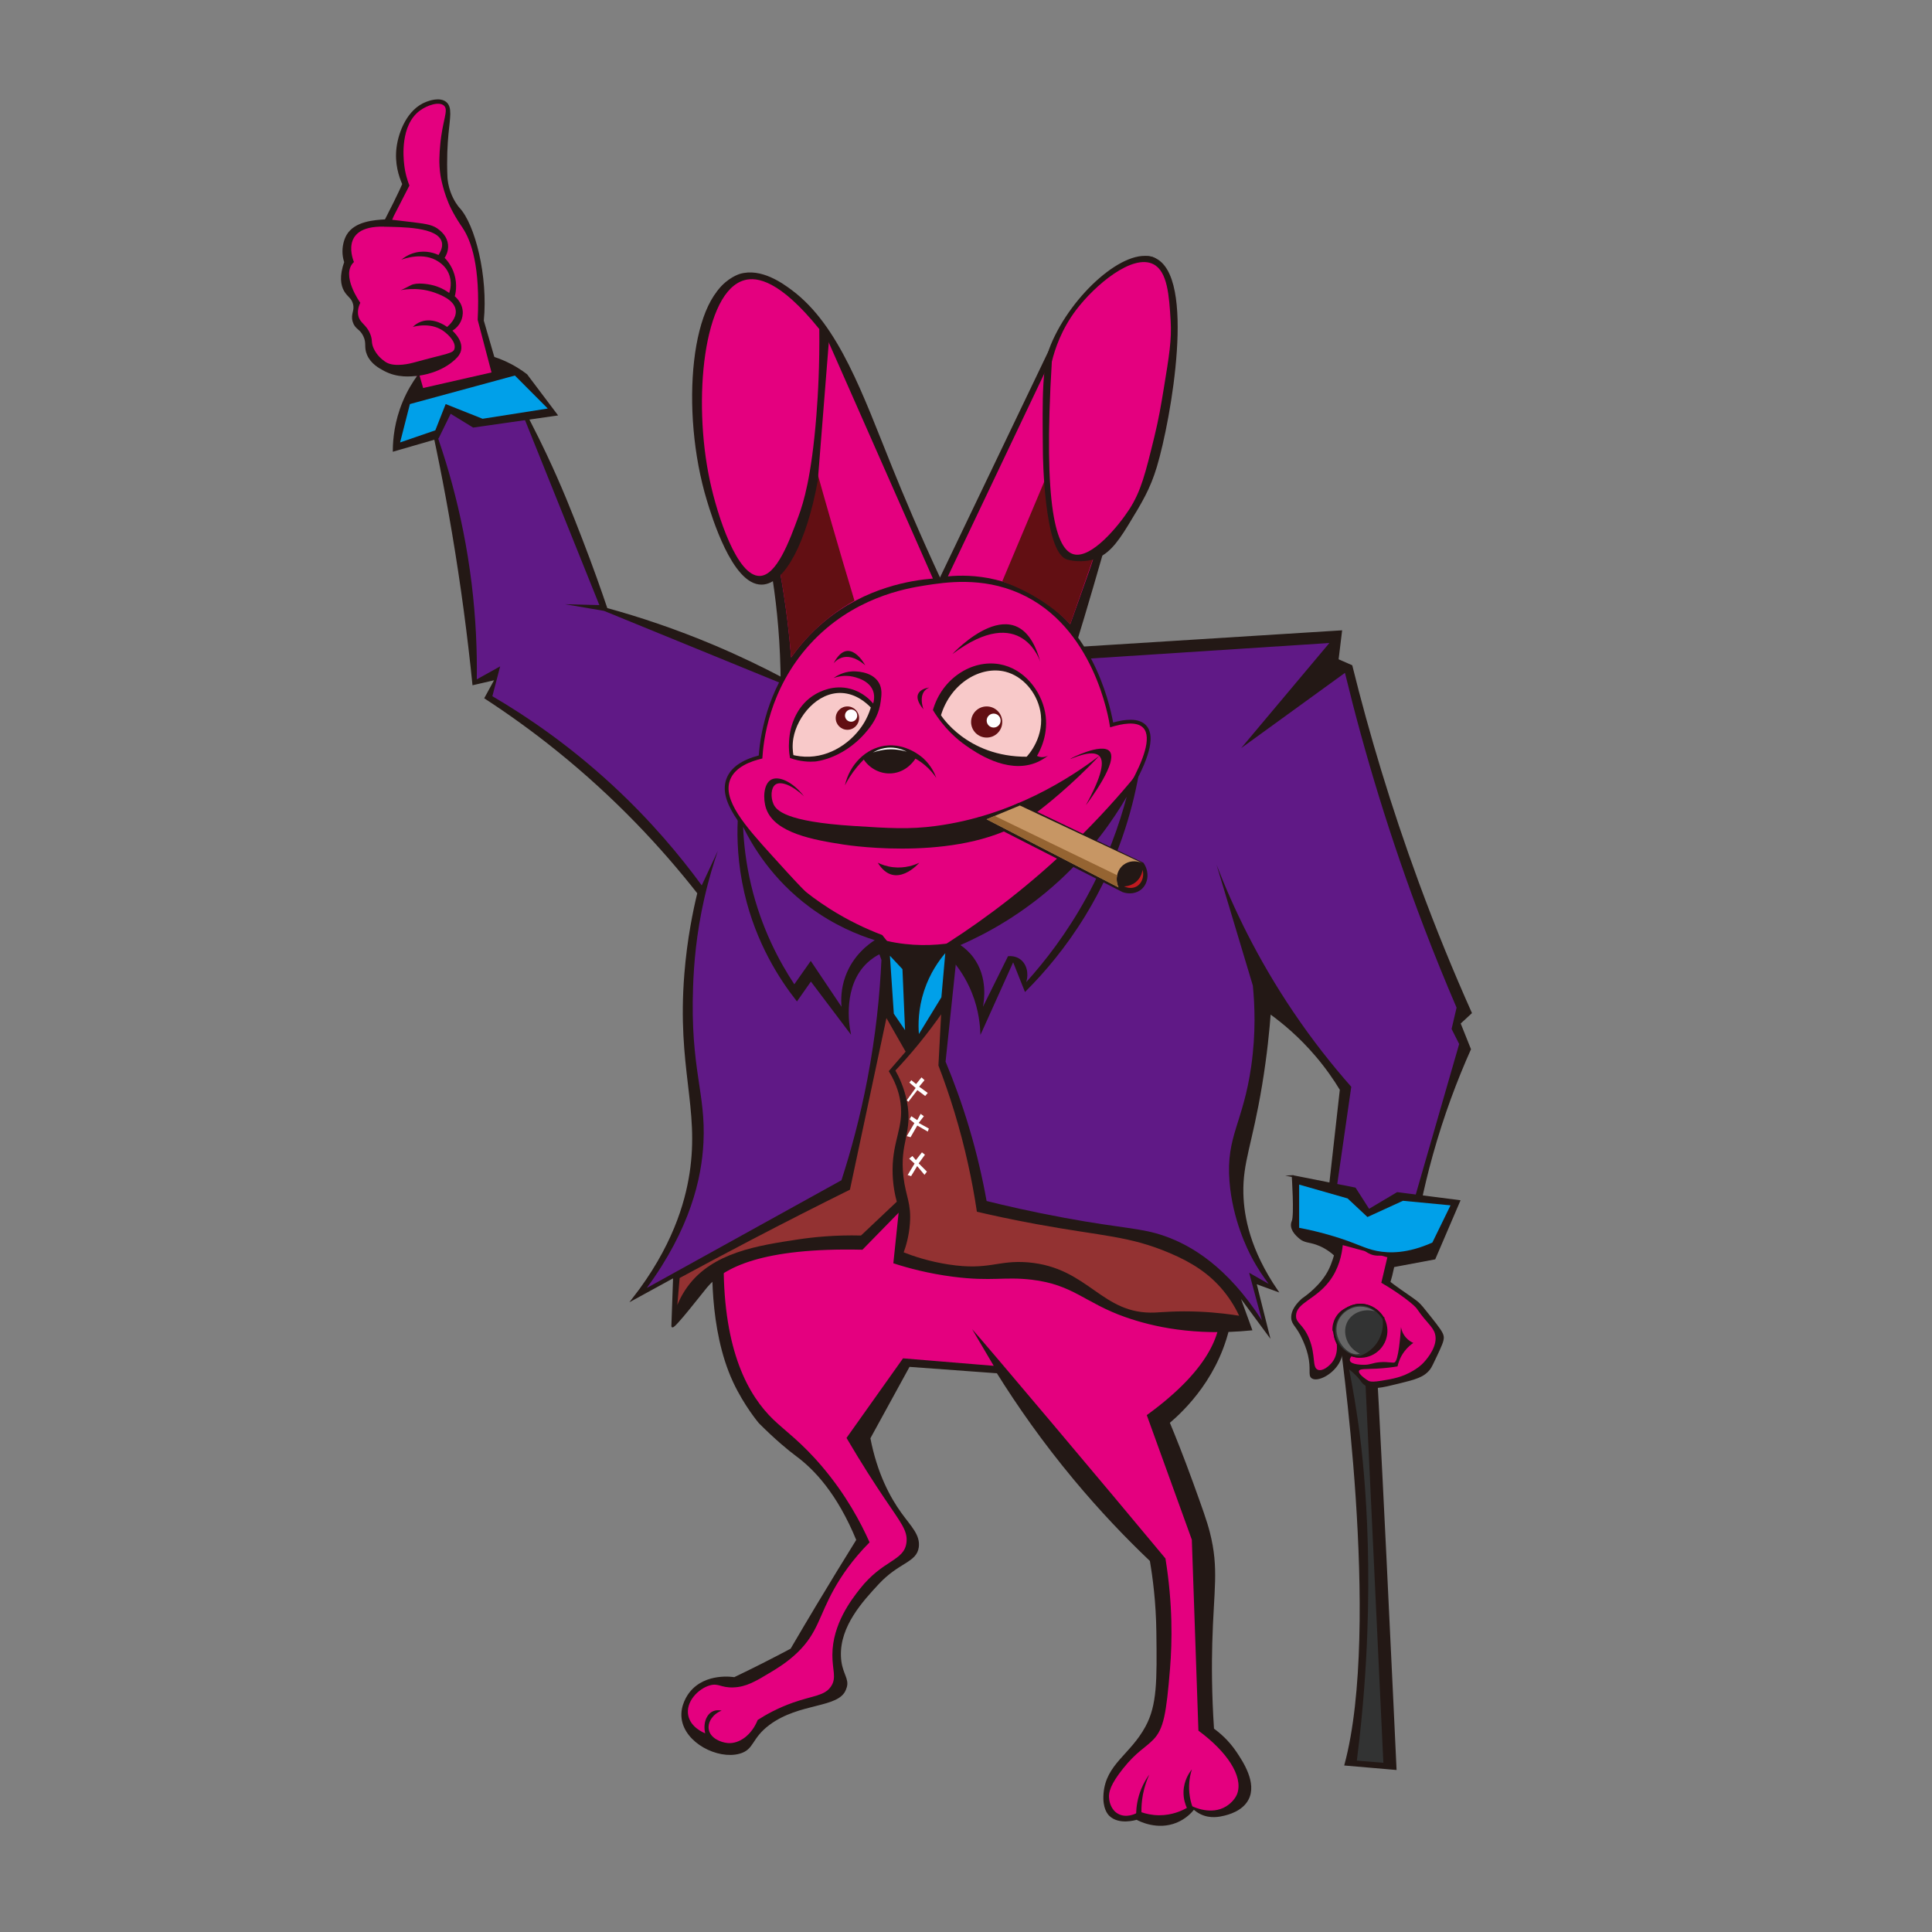 <?xml version="1.0" encoding="UTF-8"?><svg xmlns="http://www.w3.org/2000/svg" viewBox="0 0 1100 1100"><rect x="0" y="0" width="1100" height="1100" fill="#808080" stroke="none"/><defs><style>.l,.m,.n,.o,.p,.q,.r,.s{stroke:#231815;stroke-miterlimit:10;}.l,.m,.n,.o,.q,.r,.s{stroke-linecap:square;}.l,.o,.p,.t{fill:#231815;}.l,.p{stroke-width:2.15px;}.u,.s{fill:#fff;}.m{fill:#f8c9c9;}.m,.n,.o,.q,.r,.s{stroke-width:1.07px;}.n{fill:#bf1a20;}.v{fill:#c79664;}.w{fill:#e4007f;}.x{fill:#620f13;}.y{fill:#601986;}.z{fill:#956432;}.q{fill:#323333;}.aa{fill:#00a0e9;}.r{fill:#933232;}.ab{fill:#666;}</style></defs><g id="a"><path class="o" d="m406.44,709.17c-.5,7.84-2.62,47.32,11.43,77.49,6.25,13.42,14.59,23.28,14.59,23.28,9.39,9.39,16.71,15.41,21.18,18.72,10.29,7.62,23.45,21.36,34.46,48.15-7.55,12.14-15.1,24.5-22.64,37.07-5.07,8.45-10.04,16.85-14.93,25.21-5.25,2.8-10.63,5.59-16.13,8.37-5.49,2.78-10.91,5.44-16.26,8-.73-.13-16.26-2.66-25,8.25-1.24,1.54-5.45,7.41-4.53,14.69,1.72,13.55,20.14,22.88,32.27,19.59,8.29-2.25,6.3-8.41,16.92-16.34,17.25-12.88,39.72-9.49,43.41-20,.19-.53.62-1.54.69-2.76.22-4.15-3.34-7.26-3.64-15.96-.61-17.37,12.66-31.66,21.67-41.38,11.54-12.43,21.53-12.31,22.66-20.69.91-6.75-4.31-11.52-9.85-19.21-6.37-8.85-13.79-22.44-17.73-42.85,7.51-13.71,15.02-27.42,22.53-41.12,16.79,1.23,33.58,2.46,50.37,3.69,11.7,18.78,26.15,39.45,43.93,60.8,14.8,17.78,29.52,33.15,43.35,46.3,1.63,9.46,3.51,23.5,3.73,40.64.36,27.91.45,41.82-6.29,54.21-8.8,16.2-22.44,21.33-23.79,37.92-.67,8.26,2.35,11.47,3.15,12.25,5.18,5.02,14.26,2.34,15.22,2.05,1.56.85,11.74,6.17,22.59,1.69,5.09-2.1,8.28-5.51,9.92-7.6.87.83,2.25,1.96,4.16,2.87,5.37,2.57,10.63,1.32,12.85.79,2.25-.54,10.24-2.45,13.63-8.87,4.88-9.24-3.21-21.34-6.89-26.79-4.31-6.39-9.27-10.59-12.78-13.12-1.36-20.41-1.32-37.12-1.01-48.75.82-30.96,3.92-42.39-1.35-63.18-1.61-6.36-4.31-13.82-9.71-28.74-5.18-14.3-9.87-25.96-13.17-33.91,8.28-7.03,29.31-26.86,35.07-58.9,2.1-11.69,1.63-22.04.49-30.05-10.9-10.1-83.36-75.04-183.73-61.57-55.25,7.41-93.44,35.16-110.83,49.75Z"/><path class="w" d="m412.01,719.54c-.03,50.23,14.29,75.15,28.25,88.65,6.78,6.55,15.93,12.78,27.91,26.93,13.68,16.15,21.97,31.89,26.93,43.02-9.95,10.01-16.15,19.38-20.03,26.27-8.85,15.72-9.37,25.2-21.02,36.45-5.64,5.45-11.46,8.97-15.11,11.17-8.67,5.23-14.06,8.49-21.51,8.72-7.13.22-8.31-2.59-13.3-1.16-6.58,1.88-13.99,9.45-12.23,17.32,1.49,6.68,8.71,9.62,9.61,9.97-1.3-5.58.62-10.66,4.19-12.44,1.82-.91,3.76-.79,5.17-.49-4.91,1.91-7.86,6.31-7.39,10.34.63,5.36,7.04,7.8,10.84,8.13,6.67.58,13.67-4.62,17.08-13.14,4.51-2.91,11.27-6.75,20.03-9.85,11.63-4.11,17.99-3.81,21.67-9.19,3.38-4.95.79-9.28.82-17.98.06-17.66,10.86-31.46,15.6-37.52,13.22-16.9,25.39-15.83,26.6-26.6.74-6.58-3.01-10.91-12.48-24.96-5.24-7.78-12.87-19.47-21.67-34.48,10.73-15.11,21.45-30.21,32.18-45.32,17.21,1.42,34.43,2.85,51.64,4.27-4.1-6.96-8.2-13.92-12.31-20.89,5.83,6.31,79.22,93.35,110.08,130.57,4.23,26.09,3.83,47.56,2.63,62.39-2.15,26.44-3.7,34.69-9.52,40.72-4.44,4.6-9.76,7.06-17.24,16.5-6.96,8.78-8.58,13.48-7.88,17.73.18,1.08.93,5.71,4.99,8,4.67,2.64,9.87,0,10.34-.25.1-3.47.68-8.61,3.08-14.28,1.36-3.21,2.97-5.82,4.43-7.82-1.32,2.86-2.74,6.68-3.63,11.33-.74,3.9-.92,7.36-.86,10.16,2.41.83,5.83,1.69,9.97,1.72,7.47.05,13.11-2.62,15.89-4.19-.83-1.81-1.98-4.99-1.91-9.05.12-6.68,3.49-11.3,4.74-12.87-.93,2.97-1.97,7.67-1.42,13.36.29,3.02.96,5.59,1.66,7.63,1.1.54,10.93,5.15,19.21.1,3.35-2.04,5.69-5.07,6.5-7.56,3.2-9.92-6.1-23.73-22.21-35.6-1.25-36.24-2.5-72.48-3.75-108.71l-25.65-70.93c35.41-25.73,42.54-46.24,41.9-60.59-2.76-61.81-155.54-137.86-237.83-84.39-24.48,15.9-37.68,39.99-45,58.8Z"/></g><g id="b"><g id="c"><path class="o" d="m241.45,224.72s-31.06-81.52-22.19-98.76c8.87-17.24,10.3-21.18,10.3-21.18-1.97-4.41-4.36-11.74-3.28-20.57,1.1-8.97,6.08-21.76,16.62-25.74,1.34-.51,7.41-2.8,10.83.01,3.28,2.7,1.97,8.39,1.08,17.75-.55,5.77-1.05,14.27-.58,24.93.16,2.03.57,4.92,1.73,8.18,1.87,5.25,4.62,8.65,5.17,9.22,8.87,9.36,16.26,38.91,13.79,64.03l6.08,21.02,2.96,8.87-42.5,12.23Z"/><path class="w" d="m224.19,123.01c2.97-5.79,5.94-11.59,8.91-17.38-1.07-2.7-2.44-6.9-3-12.17-.38-3.52-2.37-22.21,9.03-30.54,4.15-3.03,10.88-5.27,13.63-2.79,2.85,2.57-.86,8.11-2.13,22.49-.45,5.09-.88,10.37.16,17.24,0,0,1.52,9.96,6.19,19.23,1.46,2.91,3.36,5.99,3.36,5.99,1.32,2.15,2.38,3.64,2.89,4.41,5.21,7.73,10.23,22.33,8.74,52.63,2.63,9.98,5.25,19.96,7.88,29.93-13.25,3.02-26.49,6.04-39.74,9.05,0,0-30.2-66.08-15.92-98.1Z"/><path class="l" d="m258.67,203.63c-7.84,7.6-19.05,9.04-20.36,9.19-4.46.52-11.76,1.37-19.21-2.63-2.71-1.46-7.1-3.81-9.14-8.57-1.83-4.28.05-6.24-2.19-10.8-2.2-4.5-4.72-4.01-5.91-7.88-1.28-4.17,1.34-5.73.16-10.18-1.01-3.82-3.42-4.43-5.23-7.67-1.59-2.84-2.66-7.61.31-15.87-.39-1.11-.84-2.72-.99-4.69-.31-4.1.81-7.87,2.13-10.18,4.22-7.35,15.18-8.02,21.02-8.37,1.68-.1,6.43.48,15.93,1.64,8.08.99,11.14,1.58,14.12,4.02,1.22,1,4.31,3.54,4.72,7.78.37,3.78-1.61,6.65-2.26,7.51,1.47,1.4,4.39,4.58,5.91,9.6,1.75,5.78.61,10.66.05,12.59.35.25,4.88,3.58,4.68,9.29-.15,4.16-2.76,7.92-6.69,9.63.81.66,6.89,5.7,5.75,11.17-.38,1.83-1.46,3.14-2.79,4.43Z"/><path class="w" d="m218.61,129.08c9.93.23,30.65.03,32.92,8.7.37,1.41.45,3.8-1.85,7.39-1.71-.79-6.88-2.89-13.18-1.35-3.85.94-6.55,2.84-8,4.06,1.57-.6,12.66-4.64,21.18,1.11,1.26.85,4,2.75,5.66,6.4,2.36,5.17.87,10.1.42,11.42-2.04-1.5-5.56-3.65-10.39-4.65-1.02-.21-7.9-1.63-11.46.24,0,0-4.71,2.48-5.78,2.83,0,0-.01,0-.01,0,0,.03,8.83-2.13,18.48,1.1,4.17,1.4,12.28,4.45,12.89,10.43.47,4.6-3.76,8.41-4.92,9.39-.78-.58-7.79-5.66-14.99-2.96-1.98.74-3.48,1.89-4.56,2.96,1.2-.35,11.05-3.06,18.47,3.08,1.03.85,6.27,5.18,5.3,9.24-.68,2.83-3.66,2.56-23.4,8-.88.24-10.57,2.92-15.64-.25-.1-.06-.38-.24-.73-.49-1.52-1.06-4.52-3.47-6.29-7.4-1.61-3.58-.41-4.46-1.97-8.25-2.29-5.56-5.85-6.03-6.77-10.46-.41-1.98-.21-4.36,1.15-7.23,0,0-11.49-15.9-3.61-23.22,0,0-9.2-20.73,17.08-20.13Z"/></g><g id="d"><path class="o" d="m762.9,759.8s24.3,165.83,3.12,244.92l28.57,2.46s-11.16-240.03-12.72-250.18l-18.97,2.79Z"/><path class="q" d="m765.86,771.07c3.83,1.09,7.66,2.19,11.49,3.28,3.61,76.62,7.22,153.25,10.84,229.87-5.42-.44-10.84-.88-16.26-1.31,2.21-17.31,3.49-31.74,4.27-42.03,6.23-82.39-1.89-140.4-3.78-153.19-2.29-15.53-4.79-28.21-6.57-36.61Z"/><path class="o" d="m761.34,706.96s20.69-29.8,33.25,4.19c-.24,3.26-.69,6.91-1.48,10.84-.59,2.93-1.29,5.63-2.04,8.08,1.26.99,3.23,2.5,5.73,4.23,5.99,4.15,8.98,6.23,10.34,7.39,1.59,1.36,3.44,3.7,7.14,8.37,4.71,5.95,7.07,8.97,7.22,11.17.15,2.15-1.21,5.04-3.94,10.84-1.95,4.13-2.92,6.2-3.78,7.31-3.34,4.31-8.02,5.53-17.24,7.8-10.21,2.51-15.32,3.76-19.21,1.07-2.35-1.63-1.93-2.96-6.65-7.14-3.29-2.91-4.98-3.58-5.17-5.42-.24-2.31,2.11-4.31,4.93-6.65,2.13-1.76,5.58-4.22,10.59-6.16,2-5.12.5-10.66-3.33-13.42-3.9-2.81-8.57-1.54-9.23-1.36l-7.14,8.91c.59,1.06,5.16,9.55,1.19,17.77-3.52,7.29-12.41,11.61-15.39,9.52-1.98-1.39,0-4.65-1.89-12.81-.96-4.12-2.42-7.26-3.12-8.87-3.42-7.83-6.25-8.48-6.42-12.25-.11-2.43.79-6.04,5.93-10.66,2.1-1.43,10.78-7.55,15.27-16.5,2.05-4.08,3.2-8.62,3.2-8.62.75-2.95,1.09-5.57,1.23-7.63Z"/><path class="w" d="m764.54,708.93l25.37,6.9-3.45,14.53c5.88,3.39,10.45,6.58,13.67,8.99,4.35,3.26,5.84,4.8,6.63,5.85.18.24.3.43.39.56,4.79,7,8.65,9.53,9.85,13.55,2.02,6.74-4.44,14.2-5.79,15.76-2.42,2.79-4.89,4.31-6.53,5.3-6.19,3.72-11.65,4.73-18.08,5.75-4.1.66-5.72.58-6.74.33-.31-.08-.49-.15-.55-.17-.25-.09-6.21-3.75-5.54-5.73.46-1.35,3.7-.97,9.91-1.29,4.99-.26,9.11-.81,12.01-1.29.43-1.96,1.43-5.25,3.94-8.56,1.74-2.3,3.63-3.83,5.05-4.8-1-.44-2.75-1.37-4.31-3.2-1.94-2.28-2.52-4.68-2.71-5.79-.33,4.8-1.44,19.31-3.69,20.07-.15.05-.32.1-.32.1-.45.09-1.08-.04-4.44-.27-.96-.07-2.13-.08-3.62.06-4.36.39-5.1,1.46-8.87,1.48-.77,0-7.41.04-8.13-2.34-.7-2.32,4.55-5.92,7.63-7.51,3.86-1.99,7.51-2.47,9.85-2.59-.51-2.57-1.35-6.31-2.75-10.74-1.71-5.45-2.52-6.44-3.04-6.99-3.14-3.31-9.36-4.48-14.41-1.97-4.59,2.28-7.43,7.21-7.25,12.54,3.49,6.54,3.44,13.6-.16,18.18-1.75,2.23-5.46,5.3-8.11,4.25-3.42-1.36-1.08-8.05-4.93-17.61-3.5-8.69-7.69-8.75-7.51-13.3.28-7.22,10.91-9.02,18.84-19.33,5.62-7.3,7.22-15.4,7.76-20.69Z"/><circle class="o" cx="774.55" cy="757.65" r="14.84" transform="translate(-277.15 1018.2) rotate(-58.28)"/><path class="q" d="m787.73,750.86c.22,1.65.76,7.25-2.66,12.99-3.54,5.94-8.98,8.09-10.52,8.64-8.15,0-14.84-6.71-14.84-14.84,0-8.52,7.35-14.83,14.84-14.84,8.33-.02,12.98,7.72,13.18,8.05Z"/><path class="ab" d="m761.44,753.4c1.47-4.86,6-8.63,11.22-9.35,5.23-.73,9.16,1.89,10.11,2.56-6.25-1.8-12.68.73-15.43,5.58-3.43,6.05-.74,15.01,6.9,18.55-.74.22-1.63.36-2.62.26-5.88-.58-12.61-9.52-10.17-17.61Z"/></g></g><g id="e"><path class="o" d="m640.91,749.4c15.52,5.47,39.01,10.76,71.42,7.55-2.5-6.88-5-13.77-7.5-20.65,5.78,7.83,11.57,15.66,17.35,23.49-2.46-9.81-4.93-19.62-7.39-29.43,4.07,1.49,8.14,2.97,12.21,4.46-15.61-22.85-19.27-41.83-19.6-55.19-.45-18,5.07-28.04,10.67-61.9,2.85-17.23,4.22-31.53,4.93-41.05,7.83,5.63,17.16,13.48,26.27,24.14,5.86,6.85,10.48,13.53,14.12,19.54-3.06,27.31-6.13,54.62-9.19,81.93,16.58,2.96,33.17,5.91,49.75,8.87,2.35-16.16,5.91-34.24,11.33-53.69,6.41-22.99,14.07-43.09,21.67-60.09-1.97-4.93-3.94-9.85-5.91-14.78,2.13-1.97,4.27-3.94,6.4-5.91-10.29-23.04-20.41-47.68-30.05-73.89-16.08-43.73-28.41-85.25-37.93-123.64-2.63-1.15-5.25-2.3-7.88-3.45.66-5.42,1.31-10.84,1.97-16.26-49.75,3.12-99.5,6.24-149.25,9.36-3.83,5.19-34.69,45.59-88.66,47.29-43.91,1.38-73.38-23.79-79.8-29.55-11.97-6.35-25.11-12.68-39.41-18.72-21.82-9.21-42.42-16.05-61.08-21.18-3.48-10.32-8.28-23.98-14.45-39.9-5.52-14.25-11.39-29.3-20.36-48.27-5.14-10.87-12.18-24.88-21.34-40.88-15.43,3.45-30.87,6.9-46.3,10.34,5.46,23.82,10.55,49.06,15.03,75.65,5.06,30.06,8.82,58.77,11.57,85.92,4.27-.99,8.54-1.97,12.81-2.96-1.97,3.61-3.94,7.22-5.91,10.84,12.95,8.43,26.43,18.06,40.14,29.06,34.33,27.55,60.85,56.3,81.03,82.01-2.37,9.76-5.77,25.89-7.39,46.06-4.29,53.51,8.71,76.05,2.96,113.54-2.61,17.03-9.9,42.38-32.76,71.67,7.8-4.27,15.6-8.54,23.4-12.81-.33,9.36-.66,18.72-.99,28.08,0,.04-.01.17.05.22,1.06.76,16.54-19.2,19.32-22.55,9.49-11.43,31.73-22.95,88.66-21.67,7.17-7.33,14.34-14.67,21.51-22-1.04,9.96-2.08,19.92-3.12,29.88,7.67,2.48,19.33,5.71,33.82,7.55,21.47,2.73,28.85-.18,44.33,1.64,24.04,2.82,30.37,13.18,53.53,21.34Z"/><g id="f"><path class="o" d="m507.08,609.18c5.02-4.49,10.24-9.51,15.54-15.1,6.81-7.19,12.71-14.23,17.8-20.86,52.24,23.7,135.3,72.39,163.54,160.09,1.88,5.84,3.54,11.91,4.93,18.23-5.37-.92-13.41-2.06-23.22-2.44-12.36-.48-21.15.47-24.31.71-35.03,2.68-51.09-30.59-90.63-28.32-10.58.61-19.16,3.54-34.48.74-10.78-1.97-19.21-5.75-24.63-8.62,1.25-3.13,2.89-7.97,3.69-14.04,1.7-12.89-2.21-17.43-3.69-30.79-2.3-20.71,5.31-26.04.84-44.93-1.52-6.4-3.72-11.42-5.36-14.67Z"/><path class="r" d="m509.14,609.43c4.39-4.66,8.92-9.77,13.48-15.35,5.18-6.34,9.78-12.51,13.86-18.4-.55,10.29-1.09,20.58-1.64,30.87,3.16,8.23,6.2,16.99,9.03,26.27,6.2,20.34,10.22,39.42,12.81,56.65,7.24,1.69,19.15,4.34,33.99,7.06,37.54,6.87,52.27,6.55,75.53,16.42,12.54,5.32,22.44,11.59,30.54,21.34,4.84,5.83,7.85,11.47,9.69,15.52-5.13-.85-13.39-2.01-23.64-2.46-12.67-.55-20.92.31-25.12.49-30.83,1.34-37.95-25.69-72.41-28.57-17.18-1.43-22.11,4.72-45.07,1.23-11.36-1.73-20.43-4.8-26.35-7.14,1.4-3.76,3.16-9.55,3.69-16.75.86-11.61-2.35-15.15-3.69-26.6-2.34-19.93,5.51-25.03,1.97-42.85-1.55-7.82-4.47-13.88-6.65-17.73Z"/><polygon class="u" points="518.87 615.01 517.76 616.36 521.34 619.44 516.29 626.46 517.15 627.32 522.32 620.67 526.75 624 528.23 622.27 523.31 618.7 526.38 615.01 524.66 613.41 521.58 617.23 518.87 615.01"/><polygon class="u" points="518.87 635.53 517.89 637.26 520.6 639.47 516.29 646.86 518.44 647.48 522.26 640.83 528.23 644.28 528.85 642.55 523.06 639.35 526.01 635.53 524.17 634.18 522.26 637.75 518.87 635.53"/><polygon class="u" points="519.49 658.19 517.64 659.67 520.72 662.5 516.78 669.03 518.75 669.64 522.2 663.92 526.38 668.91 527.74 667.06 523.06 662.38 526.63 657.45 524.91 656.1 521.46 660.53 519.49 658.19"/></g><path class="r" d="m516.29,598.84c-3.94-6.9-7.88-13.79-11.82-20.69-7.01,32.95-14.01,65.9-21.02,98.84-18.28,9.06-36.79,18.47-55.5,28.24-14.07,7.34-27.9,14.71-41.5,22.08l-1.69,19.78c1.04-3.3,3.07-8.61,7.06-14.12,14.08-19.41,39.63-23.28,62.64-26.76,8.36-1.27,20.72-2.6,35.96-2.22,6.92-6.54,13.85-13.08,20.77-19.62-1.07-3.91-2.52-10.44-2.46-18.55.11-16.51,6.31-23.81,4.56-37.7-.53-4.2-1.99-10.62-6.61-18.21,3.2-3.69,6.4-7.39,9.61-11.08Z"/><g id="g"><path class="y" d="m501.85,546.53c-.91,19.98-3.21,42.85-7.98,67.82-4.1,21.47-9.31,40.75-14.78,57.63-36.94,20.44-73.89,40.88-110.83,61.33,24.87-33.97,31.24-62.52,32.26-82.75,1.43-28.33-7.57-41.66-5.91-88.66.45-12.81,1.76-29.98,6.4-50.41,2.53-11.13,5.39-20.35,7.72-27.09-3.06,6.57-6.13,13.14-9.19,19.7-12.47-17.06-29-36.83-50.49-56.73-24.61-22.79-48.7-39.26-68.71-50.98,1.48-5.66,2.96-11.33,4.43-16.99-4.43,2.46-8.87,4.93-13.3,7.39.23-16.52-.53-34.87-2.96-54.68-5.06-41.31-15.82-75.98-26.6-102.7,16.01-4.19,32.02-8.37,48.03-12.56,17.1,42.55,34.21,85.11,51.31,127.66-6.51-.16-13.03-.33-19.54-.49,7.39,1.26,14.78,2.52,22.17,3.78,33.9,13.86,67.79,27.71,101.69,41.57,18.76,52.39,37.52,104.78,56.28,157.17Z"/><path class="y" d="m544.86,542.68c-2.16,20.59-4.33,41.18-6.49,61.77,4.67,11.18,9.29,23.76,13.44,37.66,4.47,14.98,7.65,29,9.92,41.69,9.92,2.47,25.35,6.08,44.46,9.61,33.88,6.25,43.21,5.55,56.89,10.34,15.11,5.29,35.63,17.31,55.41,48.03-2.43-9.04-4.85-18.09-7.28-27.13,3.71,2.12,7.42,4.24,11.13,6.36-2.79-3.66-6.38-8.84-9.85-15.43-1.89-3.58-10.77-20.94-12.48-43.02-2-25.84,7.79-33.06,12.4-65.63,2.69-18.95,1.98-34.93.9-45.78-6.88-22.91-13.76-45.83-20.64-68.74,9.43,24.43,23.2,53.36,43.54,83.52,11.03,16.36,22.32,30.59,33.14,42.84-3.9,27.1-7.81,54.19-11.71,81.29,13.3,3.2,26.6,6.4,39.9,9.61,11.08-38.42,22.17-76.84,33.25-115.26-1.44-2.85-2.88-5.69-4.32-8.54.95-4.05,1.89-8.1,2.84-12.15-6.37-14.82-12.6-30.14-18.64-45.97-19.31-50.64-33.88-99.2-44.91-144.65-19.7,14.28-39.41,28.57-59.11,42.85,16.75-19.95,33.5-39.9,50.24-59.85-45.56,2.96-91.13,5.91-136.69,8.87-25.12,55.91-50.24,111.81-75.36,167.72Z"/><path class="o" d="m735.98,669.64l35.47,7.02,7.88,12.31,16.26-9.67,35.22,4.52-14.04,32.73-23.64,4.43,1.48-9.85c-5.78,3.54-9.86,3.61-12.56,2.96-4.56-1.11-6.26-4.54-12.28-6.33-3.36-1-6.37-.99-8.4-.81-.41,2.54-.82,5.09-1.23,7.63-4.08-3.68-7.85-5.46-10.59-6.4-4.3-1.48-6.58-1.09-9.14-3.14-2.7-2.17-6.14-5.74-4.4-9.72,1.48-3.39,0-25.68,0-25.68Z"/><path class="aa" d="m739.67,674.45l27.58,7.88,11.33,10.59,20.2-9.24,27.09,2.59-10.34,21.18c-14.08,6.32-24.51,6.17-31.52,4.8-7.18-1.41-10.98-4.14-23.89-8.13-8.53-2.63-15.7-4.17-20.44-5.05v-24.63Z"/></g><path class="o" d="m238.31,213.81c1.05,3.64,2.1,7.28,3.15,10.91,14.17-4.08,28.33-8.15,42.5-12.23-.99-2.96-1.97-5.91-2.96-8.87,3.98,1.31,8.63,3.26,13.46,6.24,1.93,1.19,3.68,2.41,5.25,3.61,5.69,7.55,11.38,15.11,17.08,22.66-15.76,2.25-31.52,4.51-47.29,6.76l-13.14-8.07-7.04,14.39-25.14,7.29c.05-6.57.99-16.56,5.58-27.58,2.6-6.25,5.73-11.28,8.54-15.11Z"/><polygon class="aa" points="233.38 230.06 293.15 213.81 311.87 232.6 274.76 238.43 253.74 230.06 247.85 245.01 227.8 251.9 233.38 230.06"/></g><g id="h"><path class="p" d="m535.17,331.32c-12.51-26.87-21.91-49.29-28.24-64.97-16.62-41.16-30.11-80.41-56.65-100.24-5.21-3.89-17.19-12.6-28.82-9.11,0,0-6.47,1.94-11.47,8.46-15.52,20.25,8.94,75.77,21.32,119.61,6.71,23.78,14.04,58.88,14.25,104.29,29.87-19.35,59.73-38.69,89.6-58.04Z"/><path class="p" d="m612.28,364.51c-25.7-11.06-51.41-22.13-77.11-33.19l65.84-137.38c35.83-43.48,49.72-49.42,55.66-46.3,16.36,8.57-8.87,95.47-35.22,186.19-3.72,12.82-6.94,23.42-9.17,30.68Z"/><path class="w" d="m450.45,374.39c4.52-6.46,10.74-13.84,19.19-20.8,23.37-19.23,49.23-23.18,61.52-24.19-20.06-45.48-40.13-90.96-60.19-136.44-25.93,5.65-36.62,16.26-41.54,25.12-12.24,22.03,3.83,46.44,14.78,107.99,3.58,20.09,5.32,36.89,6.23,48.32Z"/><path class="x" d="m465,268.05c-6.85,19.8-13.7,39.59-20.55,59.39,1.07,6.11,2.06,12.43,2.95,18.95,1.32,9.7,2.32,19.04,3.04,27.99,5.01-7.07,12.34-15.69,22.75-23.66,4.62-3.54,9.14-6.4,13.31-8.72-4.29-14.23-8.54-28.61-12.74-43.16-2.98-10.32-5.9-20.59-8.76-30.81Z"/><path class="w" d="m539.68,328.17c6.86-.66,16.15-.72,26.69,1.75,22.61,5.3,36.95,18.96,42.97,25.5l11.7-32.92c32.95-98.46,42.53-151.23,28.74-158.28-8.16-4.17-24.5,7.65-49.03,35.48-20.35,42.82-40.71,85.65-61.06,128.47Z"/><path class="x" d="m570.63,331.04l26.62-63.22,27.76,42.65-15.68,44.94s-13.42-15.34-38.71-24.38Z"/><path class="p" d="m470.97,192.95c-28.45-34.94-43.77-36.25-51.31-34.06-25.55,7.42-31.46,75.26-16.18,125.68,2.72,8.98,14.39,47.48,30.22,47.22,12.27-.2,24.55-23.64,30.86-58.3l6.4-80.53Z"/><path class="w" d="m466.47,187.35c-22.49-27.82-35.43-29.71-42.39-27.9-23.63,6.14-29.76,68.22-19.94,114.12,4.41,20.61,15.61,54.61,28.41,54.35,9.65-.2,16.9-19.8,22.17-34.23,2.69-7.39,7.31-21.87,10.1-57.14.96-12.17,1.87-28.98,1.65-49.2Z"/><path class="p" d="m599.29,196.65c11.83-28.52,42.02-55.14,57.39-49.01,23.36,9.31,9.05,90.85.99,117.73-3.8,12.66-8.3,20.04-16.28,33.13-6.91,11.34-11.64,16.54-18.62,18.84-.13.04-.34.11-.6.19,0,0-6.79,2.07-14.09.06-12.64-3.47-13.22-59.36-13.22-59.36-.34-33.09-.52-49.64,4.43-61.57Z"/><path class="w" d="m598.87,205.92c1.76-7.21,5.45-18.34,13.8-29.4,10.76-14.25,32.11-32.17,44-26.1,8.13,4.15,8.98,18.06,9.85,32.18.66,10.8-.87,20.12-3.94,38.75-1.48,9.01-2.8,16.98-5.42,27.68-5.01,20.46-7.52,30.68-14.2,40.98-6.06,9.35-21.48,28.18-31.61,25.58-9.85-2.53-17.59-26.07-12.48-109.68Z"/></g><g id="i"><g><path class="t" d="m526.15,539.15c-9.22,0-18.27-1.28-26.91-3.81-23.78-6.96-36.08-20.54-60.59-47.6-14.93-16.48-29.03-32.04-23.84-44.48,2.4-5.75,8.52-9.88,18.2-12.27.98-14.45,5.9-41.35,27.32-64.88,24.96-27.41,55.96-32.25,66.14-33.83,5.5-.86,13.03-2.03,21.76-2.03,11.75,0,22.69,2.2,32.53,6.54,40.51,17.88,50.51,66.09,52.16,75.95,4.24-1.24,7.76-1.85,10.73-1.85,3.64,0,6.38.96,8.12,2.85,9.61,10.4-14.46,46.2-25.25,61.11l-.13.18c-18.56,25.63-34.59,47.77-65.91,58.33-4.25,1.43-17.19,5.79-34.32,5.8Z"/><path class="t" d="m548.23,331.32c9.67,0,20.78,1.46,32.09,6.45,42.48,18.75,50.95,71.12,51.72,76.35,3.64-1.13,7.89-2.16,11.6-2.16,3,0,5.64.67,7.33,2.5,10.05,10.88-21.39,54.31-25.33,59.76-18.47,25.52-34.44,47.65-65.51,58.12-4.86,1.64-17.52,5.74-33.98,5.74-8.11,0-17.14-.99-26.61-3.77-23.48-6.88-35.98-20.66-60.09-47.29-15.16-16.73-28.47-31.77-23.64-43.35,2.92-6.99,11.41-10.23,18.23-11.82.56-9.37,3.55-39.17,27.09-65.02,24.21-26.59,54.46-31.77,65.51-33.5,5.44-.85,12.94-2.02,21.6-2.02m0-2.15h0c-8.82,0-16.4,1.18-21.93,2.04-10.28,1.6-41.56,6.48-66.77,34.17-21.26,23.35-26.43,49.99-27.54,64.76-9.59,2.51-15.7,6.78-18.17,12.7-5.45,13.07,8.87,28.88,24.03,45.62,23.87,26.35,37.02,40.86,61.08,47.91,8.74,2.56,17.89,3.86,27.21,3.86,17.31,0,30.37-4.4,34.66-5.85,31.65-10.67,47.77-32.94,66.44-58.72l.13-.18c7.13-9.85,13.37-19.55,18.06-28.07,9.77-17.76,12.1-29.01,7.11-34.41-1.96-2.12-4.96-3.19-8.91-3.19-2.79,0-6.04.51-9.87,1.57-2.2-12.15-13-58.1-52.58-75.57-9.97-4.4-21.06-6.63-32.96-6.63h0Z"/></g><path class="w" d="m632.04,414.12c6.58-2.05,15.15-3.75,18.93.34,10.05,10.88-21.39,54.31-25.33,59.76-18.47,25.52-34.44,47.65-65.51,58.12-7.25,2.44-31.87,10.38-60.59,1.97-23.48-6.88-35.98-20.66-60.09-47.29-15.16-16.73-28.47-31.77-23.64-43.35,2.92-6.99,11.41-10.23,18.23-11.82.56-9.37,3.55-39.17,27.09-65.02,24.21-26.59,54.46-31.77,65.51-33.5,11.53-1.8,32.26-5.03,53.69,4.43,42.48,18.75,50.95,71.12,51.72,76.35Z"/></g><g id="j"><path class="o" d="m516.78,551.55c-4.93-6.24-9.85-12.48-14.78-18.72-9.07-3.45-19.35-8.26-30.02-15.04-26.06-16.57-42.19-37.13-51.39-51.36-.53,11.1-.02,25.53,3.74,41.83,6.66,28.81,20.27,49.4,29.4,61.02,2.65-3.78,5.3-7.55,7.95-11.33l21.93,29.06c-.55-2.9-4.56-25.98,10.02-39.41,2.15-1.98,5.18-4.19,9.36-5.91,1.15,12.15,2.3,24.3,3.45,36.45,3.61,5.09,7.22,10.18,10.84,15.27-.16-13.96-.33-27.91-.49-41.87Z"/><path class="o" d="m540.19,537.1c21.94-14.16,46.76-32.78,71.77-57.07,13.72-13.33,25.6-26.53,35.85-39.06-3.59,19.95-11.49,49.24-30.29,80.04-11.1,18.18-23.21,32.31-33.74,42.85-2.3-5.78-4.6-11.56-6.9-17.33l-18.23,40.48c-.31-5.99-1.56-15.36-6.4-25.61-3.24-6.87-7.12-12.09-10.34-15.76-1.22,7.78-2.43,15.56-3.65,23.34-5.51,8.48-11.03,16.95-16.54,25.43-1-5.67-1.8-14.54.48-24.93,3.72-16.99,13.45-27.87,18.01-32.38Z"/><path class="y" d="m498.06,535.29c-9.68-3.03-23.13-8.5-36.94-18.72-21.49-15.89-32.73-35.02-38.03-45.81.39,9.59,1.64,20.78,4.53,33,5.88,24.83,16.19,43.89,24.63,56.65,3.12-4.43,6.24-8.87,9.36-13.3,5.84,8.7,11.68,17.4,17.52,26.11-.34-3.82-.37-10.13,2.18-17.24,4.37-12.16,13.43-18.57,16.75-20.69Z"/><path class="y" d="m546.83,538.08c14.58-6.38,35.5-17.55,56.4-36.77,18.61-17.12,30.7-34.66,38.25-47.64-4.11,15.54-10.95,35.46-22.73,57-11.37,20.79-23.94,36.86-34.48,48.52,1.63-5.18.17-10.44-3.45-13.05-2.68-1.94-5.72-1.83-6.9-1.72-4.76,9.61-9.52,19.21-14.28,28.82.66-3.33,2.92-16.84-5.42-28.08-2.35-3.17-5.02-5.45-7.39-7.07Z"/><polygon class="aa" points="506.68 544.16 513.82 551.8 515.3 586.52 508.9 577.16 506.68 544.16"/><path class="aa" d="m538.21,542.68c-3.44,4.01-8.7,11.17-12.07,21.43-3.4,10.37-3.37,19.34-2.96,24.63,4.27-6.98,8.54-13.96,12.81-20.93.74-8.37,1.48-16.75,2.22-25.12Z"/></g><g id="k"><path class="t" d="m481.07,447.12c2.73-12.01,11.9-20.99,22.74-22.53,11.9-1.69,20.91,6.29,21.86,7.15,4.41,4.03,6.48,8.58,7.43,11.19-1.41-2.11-3.51-4.76-6.53-7.29-1.89-1.59-3.74-2.8-5.36-3.71-.47.77-4.83,7.61-13.3,8.37-6.31.57-12.5-2.45-16.12-7.83-1.31,1.3-2.66,2.76-4,4.4-2.95,3.6-5.12,7.14-6.72,10.24Z"/><path class="t" d="m457.83,453.44c-6.72-6.41-13.3-8.9-16.34-6.73-2.58,1.84-2.76,7.16-1.19,10.88,1.57,3.73,6.74,10.21,45.58,12.67,20.53,1.3,31.66,2.05,46.98.01,43.52-5.79,76.44-27.29,93.01-39.9-1.36,1.45-3.49,3.67-6.15,6.33-14.91,14.9-28.63,25.4-33.26,28.64-36.78,25.78-101.87,16.19-106.15,15.52-16.71-2.61-39.22-6.4-44.09-20.44-1.94-5.6-1.51-14.09,2.83-16.5,4.25-2.36,12.27,1.08,18.76,9.52Z"/><path class="t" d="m609.34,432.14c.08.25,12.35-5.88,16.54-1.77,3.88,3.8-.48,15.08-7.63,28.08,2.02-2.67,18.7-24.94,13.47-30.75-4.41-4.9-22.48,4.13-22.38,4.44Z"/><path class="t" d="m499.78,491.21c2.04.99,5,2.12,8.7,2.54,6.94.8,12.41-1.35,14.94-2.54,0,0-13.79,16.01-23.64,0Z"/><path class="t" d="m497.15,400.57c1.09-3.8.27-6.41-.16-7.47-2.77-6.93-12.69-8.1-13.45-8.18-.14-.01-.26-.03-.34-.03-3.71-.33-6.75.48-8.62,1.15,1.67-1.19,5.42-3.5,10.59-3.78.95-.05,11.14-.45,15.19,6.4,2.01,3.4,1.56,6.99,1.1,10.59-.85,6.74-3.85,11.61-5.71,14.17,0,0-.17.23-.37.51-13.62,18.28-31.31,19.64-31.31,19.64-3.13.24-8.14.18-14.28-1.97-.28-1.56-.56-3.66-.62-6.16-.01-.46-.11-5.9,1.23-10.96.7-2.62,3.56-13.4,14.04-19.33,2.19-1.24,10.06-5.53,19.74-2.96,7.11,1.89,11.37,6.47,12.97,8.37Z"/><path class="m" d="m493.75,409.44c-5.83,11.46-18.41,21.35-32.76,21.92-4.11.16-7.5-.44-9.73-.99-.45-2.46-.8-6.04-.07-10.19,2.23-12.7,13.92-26.76,28.01-26.16,8.47.36,14.58,5.89,17.19,8.64-.45,1.58-1.24,4.01-2.65,6.77Z"/><circle class="x" cx="482.47" cy="408.86" r="6.65"/><path class="t" d="m531.16,404.27c6.51,10.69,14.07,16.92,18.75,20.2,5.33,3.74,23.02,16.14,39.41,9.97,3.43-1.29,5.94-3.07,7.48-4.31-.53.32-1.83,1.01-3.6.96-1.27-.04-2.24-.44-2.78-.71,1.7-2.9,6.93-12.65,4.6-24.88-2.37-12.41-12.08-24.93-26.02-27.34-15.67-2.7-32.65,8.08-37.83,26.11Z"/><path class="m" d="m535.17,407.3s14.78,24.28,49.59,24.09c.91-.94,11.1-11.89,7.98-27.06-2.17-10.57-10.11-19.83-20.13-22.39-14.26-3.65-31.83,6.51-37.44,25.36Z"/><circle class="x" cx="561.77" cy="411.08" r="8.87"/><path class="t" d="m529.09,391.46s-12.53,1.26-3.28,12.48c0,0-3.78-9.69,3.28-12.48Z"/><path class="t" d="m542.23,372.42s37.76-41.05,50.08,4.43c0,0-10.51-34.15-50.08-4.43Z"/><path class="t" d="m492.64,378.82s-9.36-17.74-18.06-1.07c0,0,6.4-9.11,18.06,1.07Z"/><path class="t" d="m580.01,457.2l70.99,34c3.58,5.06,2.87,11.61-.99,15.02-2.8,2.47-6.99,3.08-10.84,1.72-27.69-14.14-55.37-28.28-83.06-42.41,0,0,6.1.27,23.89-8.34Z"/><path class="n" d="m637.95,504.02c2.86,2.24,6.6,2.71,9.38,1.18,3.76-2.06,5.4-7.57,2.83-12.26.03.51.24,5.54-3.84,8.87-3.57,2.92-7.72,2.32-8.37,2.22Z"/><path class="v" d="m580.65,458.62c-6.31,2.61-12.62,5.23-18.92,7.84,25.04,12.93,50.08,25.86,75.12,38.79-2.12-4.66-.85-10.02,2.83-12.85,2.9-2.23,6.94-2.62,10.49-1.08-23.17-10.9-46.34-21.8-69.51-32.71Z"/><path class="z" d="m566.33,464.55l-4.61,1.91,75.12,38.79c-.34-.68-.74-1.65-.94-2.87-.29-1.73-.06-3.18.15-4.05-23.24-11.26-46.48-22.52-69.72-33.78Z"/><path class="s" d="m493.05,430.87c1.51-1.45,5.07-4.47,10.48-5.45,9.41-1.71,16.49,4.16,17.52,5.04-2.69-1.35-9.09-4.09-17.28-3.08-4.73.58-8.39,2.21-10.71,3.49Z"/><circle class="u" cx="565.74" cy="410.27" r="3.97"/><circle class="u" cx="484.59" cy="407.43" r="3.49"/></g></svg>